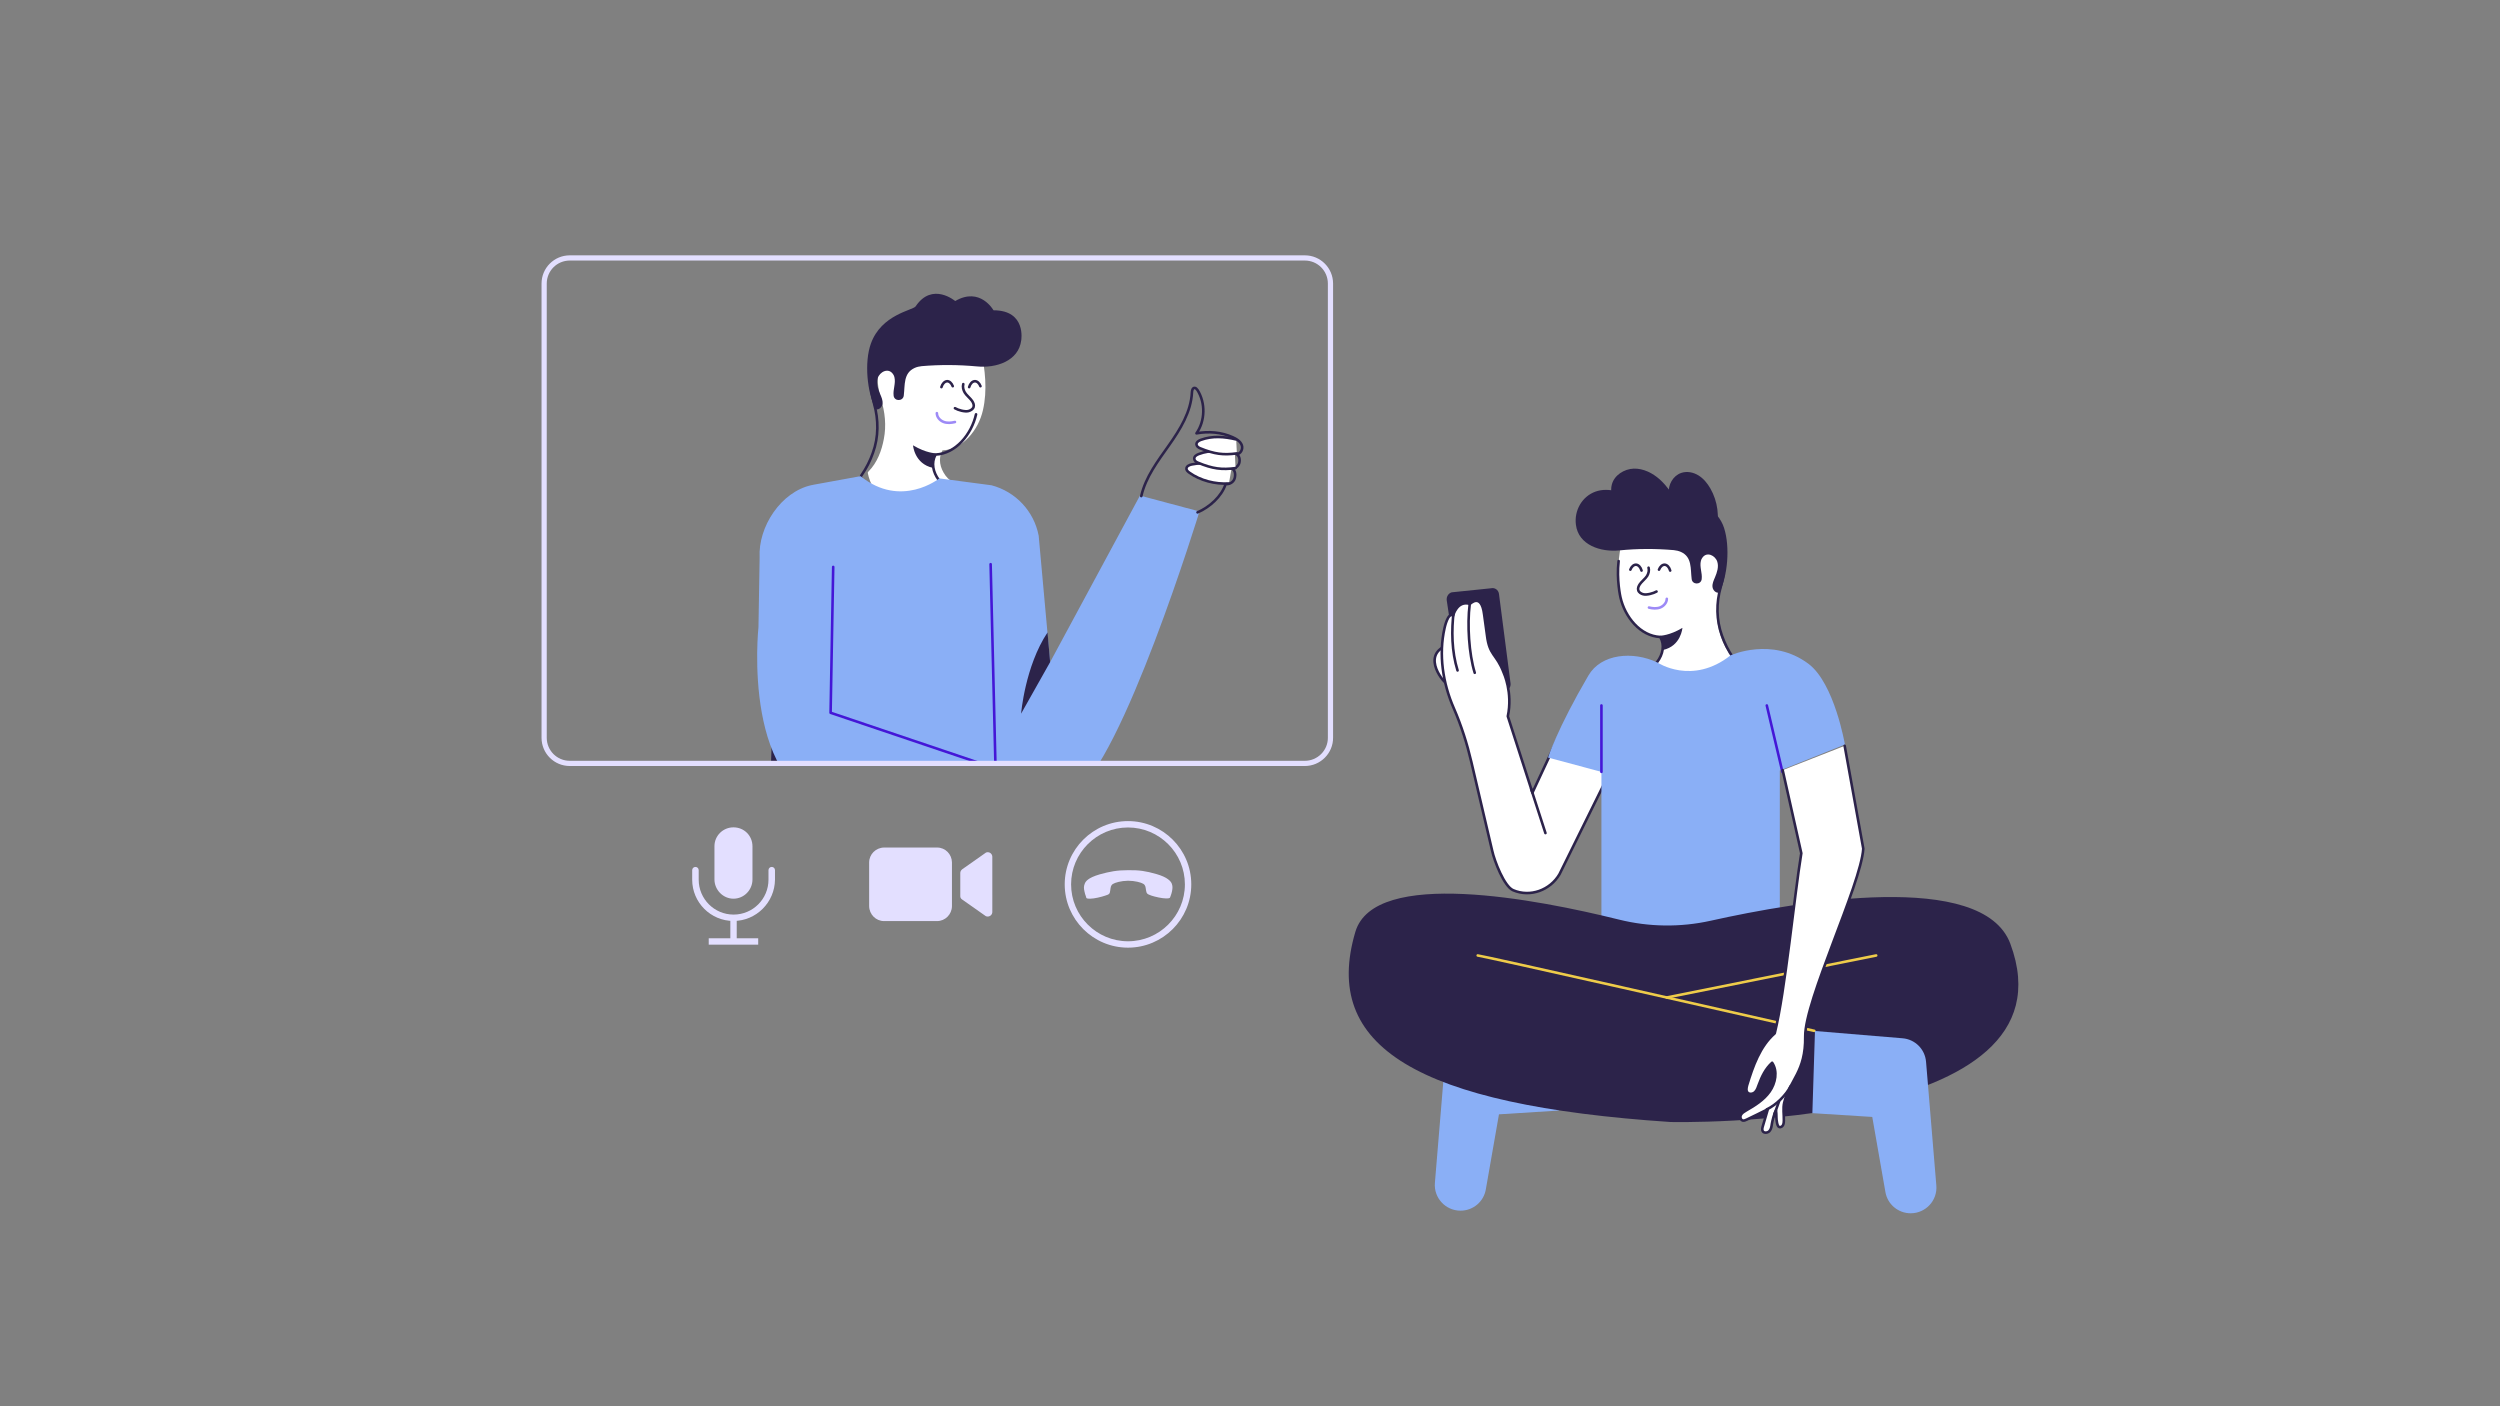 <?xml version="1.0" encoding="utf-8"?>
<!-- Generator: Adobe Illustrator 24.0.2, SVG Export Plug-In . SVG Version: 6.00 Build 0)  -->
<svg version="1.1" id="Layer_1" xmlns="http://www.w3.org/2000/svg" xmlns:xlink="http://www.w3.org/1999/xlink" x="0px" y="0px"
	 viewBox="0 0 1920 1080" style="enable-background:new 0 0 1920 1080;" xml:space="preserve">
<rect x="0" y="0" width="1920" height="1080" fill="#808080" stroke="none"/>
<style type="text/css">
	.st0{fill:#6CACEC;}
	.st1{fill:none;stroke:#000000;stroke-width:2;stroke-linecap:round;stroke-linejoin:round;stroke-miterlimit:10;}
	.st2{opacity:0.1;}
	.st3{fill:#FFFFFF;}
	.st4{fill:#FF81C4;}
	.st5{fill:#FFFFFF;stroke:#000000;stroke-width:2;stroke-linecap:round;stroke-linejoin:round;stroke-miterlimit:10;}
	.st6{fill:#5856D6;}
	.st7{fill:#FF81C4;stroke:#000000;stroke-width:2;stroke-linecap:round;stroke-linejoin:round;stroke-miterlimit:10;}
	.st8{fill:#3880BA;}
	.st9{fill:#FFFFFF;stroke:#000000;stroke-miterlimit:10;}
	.st10{fill:none;stroke:#000000;stroke-miterlimit:10;}
	.st11{fill:none;stroke:#000000;stroke-width:8;stroke-linecap:round;stroke-linejoin:round;stroke-miterlimit:10;}
	.st12{fill:url(#SVGID_1_);stroke:#F2566A;stroke-miterlimit:10;}
	.st13{fill:url(#SVGID_2_);}
	.st14{fill:none;stroke:#F2566A;stroke-miterlimit:10;}
	.st15{fill:none;stroke:#F2566A;stroke-miterlimit:10;stroke-dasharray:10.28,139.814;}
	.st16{fill:url(#SVGID_4_);stroke:#F2566A;stroke-miterlimit:10;}
	.st17{fill:url(#SVGID_5_);stroke:#F2566A;stroke-miterlimit:10;}
	.st18{fill:url(#SVGID_6_);fill-opacity:0.15;stroke:#549BF4;stroke-width:2;stroke-opacity:8.222246e-02;}
	.st19{fill:url(#SVGID_8_);fill-opacity:0.15;stroke:#549BF4;stroke-width:2;stroke-opacity:8.222246e-02;}
	.st20{opacity:0.62;fill:url(#SVGID_10_);fill-opacity:0.5;}
	.st21{opacity:0.62;fill:url(#SVGID_12_);fill-opacity:0.5;}
	.st22{opacity:0.62;fill:url(#SVGID_13_);fill-opacity:0.5;}
	.st23{opacity:0.62;fill:url(#SVGID_14_);fill-opacity:0.5;}
	.st24{opacity:0.62;fill:url(#SVGID_15_);fill-opacity:0.5;}
	.st25{opacity:0.62;fill:url(#SVGID_16_);fill-opacity:0.5;}
	.st26{opacity:0.62;fill:url(#SVGID_17_);fill-opacity:0.5;}
	.st27{opacity:0.62;fill:url(#SVGID_18_);fill-opacity:0.5;}
	.st28{fill:url(#SVGID_19_);stroke:#F2566A;stroke-miterlimit:10;stroke-dasharray:203,31,0,0,0;}
	.st29{fill:none;stroke:#F2566A;stroke-miterlimit:10;stroke-dasharray:110,0,0,0,0;}
	.st30{fill:none;stroke:#CBD6E8;stroke-miterlimit:10;}
	.st31{fill:url(#SVGID_20_);}
	.st32{fill:url(#SVGID_21_);}
	.st33{fill:url(#SVGID_22_);}
	.st34{fill:url(#SVGID_23_);}
	.st35{fill:url(#SVGID_24_);}
	.st36{fill:url(#SVGID_25_);}
	.st37{fill:none;stroke:#FFFFFF;stroke-miterlimit:10;}
	.st38{fill:url(#SVGID_27_);}
	.st39{fill:none;stroke:#FFFFFF;stroke-linecap:round;stroke-miterlimit:10;}
	.st40{fill:url(#SVGID_28_);}
	.st41{fill:url(#SVGID_29_);}
	.st42{opacity:0.36;fill:url(#SVGID_30_);enable-background:new    ;}
	.st43{opacity:0.36;fill:url(#SVGID_31_);enable-background:new    ;}
	.st44{fill:url(#SVGID_32_);fill-opacity:0.15;stroke:#549BF4;stroke-width:2;stroke-opacity:8.222246e-02;}
	.st45{fill:url(#SVGID_34_);fill-opacity:0.15;stroke:#549BF4;stroke-width:2;stroke-opacity:8.222246e-02;}
	.st46{fill:url(#SVGID_35_);fill-opacity:0.15;stroke:#549BF4;stroke-width:2;stroke-opacity:8.222246e-02;}
	.st47{fill:url(#SVGID_36_);fill-opacity:0.15;stroke:#549BF4;stroke-width:2;stroke-opacity:8.222246e-02;}
	.st48{fill:url(#SVGID_37_);fill-opacity:0.5;stroke:#FFFFFF;stroke-linejoin:round;}
	.st49{fill:url(#SVGID_38_);fill-opacity:0.15;stroke:#549BF4;stroke-width:2;stroke-opacity:8.222246e-02;}
	.st50{opacity:0.54;fill:#FFFFFF;enable-background:new    ;}
	.st51{fill:#363C61;}
	.st52{fill:none;stroke:url(#SVGID_39_);stroke-width:9;stroke-miterlimit:10;}
	.st53{fill:none;stroke:url(#SVGID_40_);stroke-width:9;stroke-miterlimit:10;}
	.st54{fill:none;stroke:#FFFFFF;stroke-width:3;stroke-miterlimit:10;}
	.st55{opacity:0.62;fill:url(#SVGID_41_);fill-opacity:0.5;}
	.st56{opacity:0.62;fill:url(#SVGID_42_);fill-opacity:0.5;}
	.st57{opacity:0.62;fill:url(#SVGID_43_);fill-opacity:0.5;}
	.st58{opacity:0.6;fill:url(#SVGID_44_);fill-opacity:0.5;}
	.st59{fill:url(#SVGID_45_);fill-opacity:0.15;stroke:#549BF4;stroke-width:2;stroke-opacity:8.222246e-02;}
	.st60{fill:url(#SVGID_46_);fill-opacity:0.15;stroke:#549BF4;stroke-width:2;stroke-opacity:8.222246e-02;}
	.st61{fill:url(#SVGID_47_);fill-opacity:0.15;stroke:#549BF4;stroke-width:2;stroke-opacity:8.222246e-02;}
	.st62{fill:url(#SVGID_48_);fill-opacity:0.15;stroke:#549BF4;stroke-width:2;stroke-opacity:8.222246e-02;}
	.st63{opacity:0.62;fill:url(#SVGID_49_);fill-opacity:0.5;}
	.st64{opacity:0.62;fill:url(#SVGID_50_);fill-opacity:0.5;}
	.st65{opacity:5.000000e-02;fill:none;stroke:#FFFFFF;stroke-width:2;stroke-miterlimit:10;}
	.st66{opacity:0.15;fill:url(#SVGID_51_);fill-opacity:0.5;}
	.st67{opacity:0.5;}
	.st68{fill:none;stroke:#FFFFFF;stroke-width:2;stroke-dasharray:11.85,11.85;}
	.st69{fill:url(#SVGID_52_);fill-opacity:0.5;stroke:#FFFFFF;stroke-linejoin:round;}
	.st70{fill:url(#SVGID_53_);fill-opacity:0.15;stroke:#549BF4;stroke-width:2;stroke-opacity:8.222246e-02;}
	.st71{fill:#CAD6E8;}
	.st72{fill:url(#SVGID_54_);}
	.st73{fill:url(#SVGID_55_);}
	.st74{opacity:0.89;fill:#F2566A;enable-background:new    ;}
	.st75{fill:#EBF1FC;}
	.st76{fill:#CEDEF2;}
	.st77{fill:url(#SVGID_56_);}
	.st78{fill:url(#SVGID-2_1_);}
	.st79{fill:url(#SVGID-3_1_);}
	.st80{fill:url(#SVGID_57_);}
	.st81{clip-path:url(#SVGID_58_);}
	.st82{fill:url(#SVGID_59_);}
	.st83{fill:#CBD6E8;}
	.st84{stroke:#000000;stroke-miterlimit:10;}
	.st85{fill:url(#SVGID_60_);}
	.st86{fill:url(#SVGID-4_1_);}
	.st87{fill:url(#SVGID_61_);}
	.st88{opacity:0.36;fill:url(#SVGID_62_);enable-background:new    ;}
	.st89{opacity:0.4;fill:#3574EC;enable-background:new    ;}
	.st90{fill:url(#SVGID-5_1_);}
	.st91{fill:url(#SVGID-6_1_);}
	.st92{fill:url(#SVGID_63_);}
	.st93{clip-path:url(#SVGID_64_);}
	.st94{fill:url(#SVGID_65_);}
	.st95{fill:url(#SVGID-7_1_);}
	.st96{opacity:0.4;fill:#FFFFFF;enable-background:new    ;}
	.st97{opacity:0.9;fill:#FFFFFF;enable-background:new    ;}
	.st98{opacity:0.9;}
	.st99{fill:url(#SVGID_66_);}
	.st100{opacity:0.36;fill:url(#SVGID_67_);enable-background:new    ;}
	.st101{fill:url(#SVGID_68_);}
	.st102{fill:url(#SVGID_69_);}
	.st103{fill:url(#SVGID_70_);fill-opacity:0.3;}
	.st104{opacity:8.000000e-02;fill:#549BF4;enable-background:new    ;}
	.st105{fill:url(#SVGID_71_);fill-opacity:0.15;}
	.st106{opacity:0.8;}
	.st107{fill:#9090D0;}
	.st108{fill:none;stroke:#000000;stroke-width:3;stroke-linecap:round;stroke-linejoin:round;stroke-miterlimit:10;}
	.st109{fill:#CFCED4;}
	.st110{fill:#FEAD91;}
	.st111{fill:#FFFFFF;stroke:#000000;stroke-width:3;stroke-linecap:round;stroke-linejoin:round;stroke-miterlimit:10;}
	.st112{fill:#FEAD91;stroke:#000000;stroke-width:3;stroke-miterlimit:10;}
	.st113{fill:#FFE2AA;}
	.st114{fill:#FFE2AA;stroke:#000000;stroke-width:3;stroke-linecap:round;stroke-linejoin:round;stroke-miterlimit:10;}
	.st115{fill:none;stroke:#000000;stroke-width:4;stroke-linecap:round;stroke-linejoin:round;stroke-miterlimit:10;}
	.st116{fill:#FFFFFF;stroke:#000000;stroke-width:5;stroke-linecap:round;stroke-linejoin:round;stroke-miterlimit:10;}
	.st117{fill:none;stroke:#000000;stroke-width:3;stroke-miterlimit:10;}
	.st118{fill:#FFFFFF;stroke:#000000;stroke-width:2;stroke-miterlimit:10;}
	.st119{fill:#FFC9E6;}
	.st120{fill:#FCA1BB;}
	.st121{fill:#151614;}
	.st122{fill:#FFFFFF;stroke:#1B0042;stroke-width:2;stroke-linecap:round;stroke-linejoin:round;stroke-miterlimit:10;}
	.st123{fill:none;stroke:#1B0042;stroke-width:2;stroke-linecap:round;stroke-linejoin:round;stroke-miterlimit:10;}
	.st124{fill:#1B0042;}
	
		.st125{opacity:0.15;clip-path:url(#XMLID_13_);fill:none;stroke:#FFFFFF;stroke-width:2;stroke-linecap:round;stroke-linejoin:round;stroke-miterlimit:10;}
	.st126{fill:none;stroke:#000000;stroke-linecap:round;stroke-linejoin:round;stroke-miterlimit:10;}
	.st127{fill:none;stroke:#FFFFFF;stroke-linecap:round;stroke-linejoin:round;stroke-miterlimit:10;}
	
		.st128{opacity:0.15;clip-path:url(#XMLID_15_);fill:none;stroke:#FFFFFF;stroke-width:2;stroke-linecap:round;stroke-linejoin:round;stroke-miterlimit:10;}
	
		.st129{opacity:0.15;clip-path:url(#XMLID_16_);fill:none;stroke:#FFFFFF;stroke-width:2;stroke-linecap:round;stroke-linejoin:round;stroke-miterlimit:10;}
	.st130{fill:none;stroke:#FFFFFF;stroke-width:2;stroke-linecap:round;stroke-linejoin:round;stroke-miterlimit:10;}
	
		.st131{opacity:0.15;clip-path:url(#XMLID_17_);fill:none;stroke:#FFFFFF;stroke-width:2;stroke-linecap:round;stroke-linejoin:round;stroke-miterlimit:10;}
	.st132{opacity:0.15;clip-path:url(#XMLID_18_);fill:none;stroke:#FFFFFF;stroke-width:2;stroke-miterlimit:10;}
	
		.st133{opacity:0.15;clip-path:url(#XMLID_19_);fill:none;stroke:#FFFFFF;stroke-width:2;stroke-linecap:round;stroke-linejoin:round;stroke-miterlimit:10;}
	.st134{fill:#FFFFFF;stroke:#2C234A;stroke-width:2;stroke-linecap:round;stroke-linejoin:round;stroke-miterlimit:10;}
	.st135{fill:#8AAFF6;}
	.st136{fill:none;stroke:#2C234A;stroke-width:2;stroke-linecap:round;stroke-linejoin:round;stroke-miterlimit:10;}
	.st137{opacity:0.2;}
	.st138{fill:#2C234A;}
	.st139{fill:none;stroke:#4417D7;stroke-width:2;stroke-linecap:round;stroke-linejoin:round;stroke-miterlimit:10;}
	.st140{fill:none;stroke:#EFCC4A;stroke-width:2;stroke-linecap:round;stroke-linejoin:round;stroke-miterlimit:10;}
	.st141{fill:#E3DFFF;}
	.st142{fill:none;stroke:#9D8AF6;stroke-width:2;stroke-linecap:round;stroke-linejoin:round;stroke-miterlimit:10;}
	.st143{clip-path:url(#SVGID_72_);}
	.st144{fill:none;stroke:#E3DFFF;stroke-width:4;stroke-linecap:round;stroke-linejoin:round;stroke-miterlimit:10;}
	.st145{fill:none;stroke:#D6D4D4;stroke-width:10;stroke-linecap:round;stroke-linejoin:round;stroke-miterlimit:10;}
	.st146{fill:none;stroke:#FF4B42;stroke-width:10;stroke-linecap:round;stroke-linejoin:round;stroke-miterlimit:10;}
	.st147{fill:#D7B9D8;}
	.st148{fill:#D6D4D4;}
	.st149{fill:#FFB69D;}
	.st150{fill:#D6D4D4;stroke:#FFFFFF;stroke-width:2;stroke-miterlimit:10;}
	.st151{clip-path:url(#XMLID_20_);}
	.st152{clip-path:url(#XMLID_21_);}
	.st153{fill:none;stroke:#FFFFFF;stroke-width:5;stroke-linecap:round;stroke-linejoin:round;stroke-miterlimit:10;}
	.st154{fill:#FF4B42;}
	.st155{clip-path:url(#XMLID_24_);}
	.st156{clip-path:url(#SVGID_74_);}
	.st157{clip-path:url(#XMLID_25_);}
	.st158{fill:#FEC0D9;}
	
		.st159{fill:none;stroke:#D6D4D4;stroke-width:3;stroke-linecap:round;stroke-linejoin:round;stroke-miterlimit:10;stroke-dasharray:20,20;}
	.st160{fill:#6BA5BD;}
	.st161{clip-path:url(#XMLID_28_);}
	.st162{clip-path:url(#SVGID_76_);}
	.st163{clip-path:url(#XMLID_29_);}
	.st164{clip-path:url(#XMLID_33_);}
	.st165{fill:none;stroke:#FFFFFF;stroke-width:4;stroke-linecap:round;stroke-linejoin:round;stroke-miterlimit:10;}
	.st166{fill:none;stroke:#FFFF00;stroke-width:2;stroke-linecap:round;stroke-linejoin:round;stroke-miterlimit:10;}
	.st167{fill:#FEC0D9;stroke:#000000;stroke-width:3;stroke-linecap:round;stroke-linejoin:round;stroke-miterlimit:10;}
	.st168{fill:#FFCDB2;stroke:#000000;stroke-width:2;stroke-linecap:round;stroke-linejoin:round;stroke-miterlimit:10;}
	.st169{stroke:#FFFFFF;stroke-width:2;stroke-miterlimit:10;}
	.st170{fill:#996533;stroke:#000000;stroke-width:2;stroke-linecap:round;stroke-linejoin:round;stroke-miterlimit:10;}
	.st171{stroke:#000000;stroke-width:2;stroke-linecap:round;stroke-linejoin:round;stroke-miterlimit:10;}
	.st172{fill:#996533;stroke:#000000;stroke-width:2;stroke-miterlimit:10;}
	.st173{fill:#FF6600;stroke:#000000;stroke-width:2;stroke-linecap:round;stroke-linejoin:round;stroke-miterlimit:10;}
	.st174{fill:#FFCDB2;}
	.st175{fill:none;stroke:#000000;stroke-width:2;stroke-miterlimit:10;}
	.st176{fill:none;stroke:#000000;stroke-width:5;stroke-linecap:round;stroke-linejoin:round;stroke-miterlimit:10;}
	.st177{fill:#9B4CB5;stroke:#000000;stroke-width:2;stroke-linecap:round;stroke-linejoin:round;stroke-miterlimit:10;}
	.st178{fill:#C8C8FF;stroke:#000000;stroke-width:2;stroke-linecap:round;stroke-linejoin:round;stroke-miterlimit:10;}
	.st179{fill:#DDDCDD;}
	.st180{fill:#FA6058;stroke:#000000;stroke-width:2;stroke-miterlimit:10;}
	.st181{fill:#FBBC2D;stroke:#000000;stroke-width:2;stroke-miterlimit:10;}
	.st182{fill:#30CA41;stroke:#000000;stroke-width:2;stroke-miterlimit:10;}
	.st183{stroke:#FFFFFF;stroke-width:2;stroke-linecap:round;stroke-linejoin:round;stroke-miterlimit:10;}
	.st184{fill:none;stroke:#C8C8FF;stroke-width:5;stroke-linecap:round;stroke-linejoin:round;stroke-miterlimit:10;}
	.st185{stroke:#000000;stroke-width:2;stroke-miterlimit:10;}
	.st186{fill:#FF2D55;}
	.st187{fill:#D4D7FF;}
	.st188{fill:#FFCBC2;}
	.st189{clip-path:url(#SVGID_77_);}
	.st190{fill:#352F84;}
	.st191{clip-path:url(#SVGID_78_);}
	.st192{clip-path:url(#SVGID_79_);}
	.st193{clip-path:url(#XMLID_37_);}
	.st194{opacity:0.4;clip-path:url(#XMLID_41_);}
	.st195{clip-path:url(#XMLID_44_);}
	.st196{fill:#FF3167;}
	.st197{fill:#91A3B4;}
	.st198{fill:#E05555;}
	.st199{fill:none;stroke:#EFA9A9;stroke-width:2;stroke-miterlimit:10;}
	.st200{clip-path:url(#XMLID_46_);}
	.st201{fill:#F2F2F2;}
	.st202{fill:#6F8393;}
	.st203{fill:#333333;}
	.st204{fill:#B5C7C3;}
	.st205{clip-path:url(#XMLID_47_);}
	.st206{clip-path:url(#SVGID_81_);}
	.st207{clip-path:url(#XMLID_50_);}
	.st208{fill:#5595E0;}
	.st209{fill:#FCFCFC;}
	.st210{fill:none;stroke:#CACBDB;stroke-width:10;stroke-linecap:round;stroke-linejoin:round;stroke-miterlimit:10;}
	
		.st211{fill:none;stroke:#CACBDB;stroke-width:10;stroke-linecap:round;stroke-linejoin:round;stroke-miterlimit:10;stroke-dasharray:30,30;}
	.st212{fill:none;stroke:#CACBDB;stroke-width:21;stroke-linecap:round;stroke-linejoin:round;stroke-miterlimit:10;}
	.st213{fill:#E45858;}
	.st214{fill:#CFD4FF;}
	.st215{fill:#2A2C67;}
	.st216{clip-path:url(#XMLID_51_);}
	.st217{fill:#585DE4;}
	.st218{fill:none;stroke:#324A81;stroke-width:5;stroke-linecap:round;stroke-linejoin:round;stroke-miterlimit:10;}
	.st219{fill:#CFD4FF;stroke:#2A2C67;stroke-width:5;stroke-linecap:round;stroke-linejoin:round;stroke-miterlimit:10;}
	.st220{clip-path:url(#XMLID_52_);}
	.st221{clip-path:url(#XMLID_53_);}
	.st222{fill:none;stroke:#FEFEFF;stroke-width:5;stroke-linecap:round;stroke-linejoin:round;stroke-miterlimit:10;}
	.st223{fill:#CFD4FF;stroke:#2A2C67;stroke-width:5;stroke-miterlimit:10;}
	.st224{fill:none;stroke:#2A2C67;stroke-width:5;stroke-linecap:round;stroke-linejoin:round;stroke-miterlimit:10;}
	.st225{fill:none;stroke:#585DE4;stroke-width:5;stroke-miterlimit:10;}
	.st226{fill:none;stroke:#585DE4;stroke-width:5;stroke-linecap:round;stroke-linejoin:round;stroke-miterlimit:10;}
	.st227{fill:#E8E8F7;}
	
		.st228{opacity:0.4;fill:none;stroke:#303044;stroke-width:2.51;stroke-linecap:round;stroke-linejoin:round;stroke-miterlimit:10;}
	.st229{fill:#FEC5C4;}
	.st230{fill:#EF8D8B;}
	.st231{fill:#FEC5C4;stroke:#EF8D8B;stroke-width:2.51;stroke-linecap:round;stroke-linejoin:round;stroke-miterlimit:10;}
	.st232{fill:#F048BA;}
	.st233{fill:#FFFFFF;stroke:#E8E8F7;stroke-width:2;stroke-linecap:round;stroke-linejoin:round;stroke-miterlimit:10;}
	.st234{fill:none;stroke:#E8E8F7;stroke-width:2;stroke-linecap:round;stroke-linejoin:round;stroke-miterlimit:10;}
	.st235{fill:#303044;}
	.st236{fill:none;}
	.st237{fill:none;stroke:#EF8D8B;stroke-width:2.51;stroke-linecap:round;stroke-linejoin:round;stroke-miterlimit:10;}
	.st238{fill:none;stroke:#E8E8F7;stroke-width:7;stroke-linecap:round;stroke-linejoin:round;stroke-miterlimit:10;}
	.st239{fill:#FFFFFF;stroke:#E8E8F7;stroke-width:7;stroke-linecap:round;stroke-linejoin:round;stroke-miterlimit:10;}
	.st240{fill:#FFFFFF;stroke:#E8E8F7;stroke-width:5.62;stroke-miterlimit:10;}
	.st241{fill:#E8E8F7;stroke:#E8E8F7;stroke-width:5.62;stroke-miterlimit:10;}
	.st242{fill:#FEC5C4;stroke:#EF8D8B;stroke-width:2;stroke-linecap:round;stroke-linejoin:round;stroke-miterlimit:10;}
	.st243{fill:none;stroke:#EF8D8B;stroke-width:2;stroke-linecap:round;stroke-linejoin:round;stroke-miterlimit:10;}
	.st244{fill:#E8E8F7;stroke:#FFFFFF;stroke-width:5.62;stroke-miterlimit:10;}
	.st245{opacity:0.4;fill:none;stroke:#000000;stroke-width:2;stroke-linecap:round;stroke-linejoin:round;stroke-miterlimit:10;}
	.st246{fill:none;stroke:#E8E8F7;stroke-width:5.132;stroke-miterlimit:10;}
	.st247{fill:none;stroke:#EF8D8B;stroke-width:2;stroke-linecap:round;stroke-miterlimit:10;}
	.st248{fill:#FFFFFF;stroke:#E8E8F7;stroke-width:5;stroke-miterlimit:10;}
	.st249{fill:#E8E8F7;stroke:#E8E8F7;stroke-width:5;stroke-miterlimit:10;}
	.st250{fill:#FFFFFF;stroke:#E8E8F7;stroke-width:5;stroke-miterlimit:10;stroke-dasharray:20,20;}
	.st251{fill:#F2F2F6;}
	.st252{opacity:0.4;fill:#FFFFFF;stroke:#000000;stroke-width:2.116;stroke-linecap:round;stroke-miterlimit:10;}
	
		.st253{opacity:0.4;fill:none;stroke:#000000;stroke-width:2.116;stroke-linecap:round;stroke-linejoin:round;stroke-miterlimit:10;stroke-dasharray:140.719,204.201;}
	.st254{opacity:0.4;fill:none;stroke:#000000;stroke-width:2.116;stroke-linecap:round;stroke-miterlimit:10;}
	.st255{fill:#282828;}
	.st256{fill:#FEC5C4;stroke:#EF8D8B;stroke-width:1.058;stroke-linecap:round;stroke-miterlimit:10;}
	.st257{fill:none;stroke:#FFFFFF;stroke-width:8;stroke-linecap:round;stroke-linejoin:round;stroke-miterlimit:10;}
	
		.st258{fill:none;stroke:#E8E8F7;stroke-width:5;stroke-linecap:round;stroke-linejoin:round;stroke-miterlimit:10;stroke-dasharray:20,20;}
	.st259{fill:none;stroke:#E8E8F7;stroke-width:4.743;stroke-linecap:round;stroke-linejoin:round;stroke-miterlimit:10;}
	
		.st260{opacity:0.4;fill:none;stroke:#000000;stroke-width:1.709;stroke-linecap:round;stroke-linejoin:round;stroke-miterlimit:10;}
	.st261{fill-rule:evenodd;clip-rule:evenodd;fill:#F7931A;}
	.st262{fill:none;stroke:#EF8D8B;stroke-width:1.956;stroke-linecap:round;stroke-linejoin:round;stroke-miterlimit:10;}
</style>
<path class="st135" d="M1127.9,795.4c-9.6,0.8-17.2,8.4-18,18l-7.9,95c-1,11.5,8.1,21.4,19.7,21.4l0,0c9.6,0,17.8-6.9,19.4-16.3
	l10.1-57.7l46-2.9l-2-63.1"/>
<path class="st134" d="M1111.1,524.6c-1.2,1.2-20.2-20.8-0.2-28.8"/>
<path class="st138" d="M1155.4,530.6l-29,1.4c-2.6,0.1-5-2-5.4-4.8l-9.9-66.1c-0.4-2.8,1.3-5.5,3.8-6.2l30.1-3.1
	c2.9-0.7,5.7,1.1,6.2,4.2l8.9,68.8C1160.5,527.8,1158.4,530.4,1155.4,530.6z"/>
<g>
	<path class="st134" d="M1139.8,471.8c0.3,2.6,1.9,13.5,2.2,16.1c1.9,15.9,7.3,14,12.9,28.9c0,0,7,15,3.1,33.3l18.9,58.7l21-45
		l45,16l-45.2,91.6c-7.2,12.3-22.5,17.9-35.6,12.3c-6.9-2.9-14.4-22.5-16.1-30.3l-16-68.2c-3.3-14.1-7.7-28-13.5-41.3
		c-8.4-19.2-11.7-41.1-7.1-61.5c0,0,2.6-12.6,6.6-9.6c0,0,3-12,13-9C1128.9,463.8,1137.7,454.8,1139.8,471.8z"/>
	<path class="st134" d="M1119.4,514.9c-4.5-14.6-4.8-30.6-2.9-45.8"/>
	<path class="st134" d="M1132.6,516.7c-4.5-14.6-5.8-37.1-3.9-52.3"/>
</g>
<g>
	<path class="st3" d="M1331.6,506.1c-3.3,17.3-18.9,31.5-36.4,33.2c-17.5,1.7-34.9-7.4-41.5-23.7c7,1.5,14.8-1.5,19.1-7.3
		c4.3-5.8,5.8-12.8,2.3-19.1c-15.4-0.7-27.2-15.4-30.6-30.5c-3.4-15-1.7-30.6,1.5-45.7c3.3-15.7,25.5-27.4,41-23.2
		c0,0,37.1,1.9,37.1,45.3c0,4-0.7,9.8-2.4,15.3c-3.1,9.7-4.1,20.1-2.2,30.1c1.6,8.6,5,17.9,11.6,24.6"/>
</g>
<path class="st136" d="M1331.6,506.1c-3.3,17.3-18.9,31.5-36.4,33.2c-17.5,1.7-34.9-7.4-41.5-23.7c7,1.5,14.8-1.5,19.1-7.3
	c4.3-5.8,5.8-12.8,2.3-19.1c-15.4-0.7-27.2-15.4-30.6-30.5c0,0-3.1-13.5-1.4-27.8"/>
<path class="st136" d="M1246,413.1c3.3-15.7,25.5-27.4,41-23.2c0,0,37.1,1.9,37.1,45.3c0,3.6-0.9,9.7-2.6,15.6
	c-3.5,12.2-3.4,25.3,0.9,37.3c2,5.6,4.8,11.6,8.8,17.2"/>
<path class="st138" d="M1243.8,422.7c13.8-1.4,27.8-1.4,41.7-0.2c1.9,0.2,3.7,0.6,5.5,1.4c8.6,3.9,7.2,12.8,8.2,20.8
	c0.5,4.5,7.1,4.6,7.7,0.1c0,0,0-0.1,0-0.1c0.6-4.6-1.8-9.3-0.6-14c0.2-0.8,0.5-1.5,1-2.2c3.5-5.3,10.2-1.8,11.6,3
	c1.2,3.9-0.2,8.1-1.8,11.9c-1,2.4-2.2,4.8-1.9,7.4s2.8,5,5.2,4.3c6.6-12.8,8.3-35.3,3.7-49.6s-19.5-22-34.3-24.8
	c-10.5-2-21.3,1.2-31.9,0c-11-1.2-21.7-7.1-32.7-3.1c-10.3,3.8-16.3,14.5-14.9,25.4C1212.2,418.6,1229.3,424.2,1243.8,422.7z"/>
<path class="st138" d="M1275.1,488.2c0,0,7,0,17-6c0,0-1,14-15,17C1277.1,499.2,1278.1,494.2,1275.1,488.2z"/>
<path class="st136" d="M1266.1,436c0.6,2.1,0,4.4-1.1,6.3s-4.5,4.6-5.7,6.5c-0.9,1.4-1.6,3-1.1,4.6c0.5,1.6,2.2,2.6,3.8,3
	c2.7,0.7,7.8-0.7,10.2-2.1"/>
<path class="st136" d="M1252.1,437.5c0.9-2.4,2.7-3.9,4.4-3.8c1.8,0.1,3.5,1.9,4.2,4.5"/>
<path class="st136" d="M1274.1,437.5c0.9-2.4,2.7-3.9,4.4-3.8c1.8,0.1,3.5,1.9,4.2,4.5"/>
<path class="st142" d="M1266.4,466.6c2.8,0.7,5.9,1,8.7-0.1c2.7-1.1,5-3.7,5-6.6"/>
<path class="st135" d="M1272.9,508.8c0,0,26.5,17.9,56.2-5.5c0,0,31.8-14.5,59.8,6.5c20,15,28,62,28,62l-50,20v124h-137v-123l-41-11
	c0,0,7-22,31-63C1229.6,502.1,1253.9,499.8,1272.9,508.8z"/>
<line class="st139" x1="1229.9" y1="541.8" x2="1229.9" y2="592.8"/>
<line class="st139" x1="1368.9" y1="592.8" x2="1356.9" y2="541.8"/>
<path class="st138" d="M1313.9,707.1c-23.3,5.2-47.5,4.9-70.7-0.9c-62.5-15.5-187.7-39.9-202.3,9.5c-26,88,47,133,242,146
	c0,0,314.9,7.4,261-137C1522.6,667.9,1381.2,692.1,1313.9,707.1z"/>
<line class="st140" x1="1280" y1="766.1" x2="1440.9" y2="733.8"/>
<path class="st140" d="M1393.4,791.7c-52.8-12-255.9-57.9-258.5-57.9"/>
<path class="st135" d="M1461.2,797.4c9.6,0.8,17.2,8.4,18,18l7.9,95c1,11.5-8.1,21.4-19.7,21.4l0,0c-9.6,0-17.8-6.9-19.4-16.3
	l-10.1-57.7l-46-2.9l2-63.1"/>
<line class="st134" x1="1175.9" y1="605.8" x2="1186.9" y2="639.8"/>
<g>
	<path class="st134" d="M1416.7,572.8l14.3,79c-1.8,27.6-45,116.5-44.6,144.3c0.4,27.2-11.7,33-16.1,50.6c-1.1,4.5-0.2,9.2-0.3,13.8
		c0,1.2-0.1,2.4-0.6,3.5s-1.7,1.9-2.9,1.6c-1.7-0.4-2.2-5.7-2.2-7.4c0-1.7-0.1-3.9-0.3-5.3c-1.3,1.5-2.9,8.4-3.2,10.3
		s-0.5,4-1.9,5.5c-1.3,1.4-4.1,1.7-5.1,0.1c-0.7-1.2-0.3-2.7,0.1-4c1.3-4.2,2.5-8.7,3.8-12.9c-5.4,2.7-10.8,5.4-16.3,8
		c-0.9,0.4-1.9,0.9-2.9,0.7c-1.7-0.4-2.3-2.8-1.5-4.3c0.8-1.6,2.4-2.5,3.9-3.4c6.8-3.9,13.7-8.2,18.2-14.6s6.3-15.6,1.9-22.1
		c-5,4.5-7.9,10.5-10.2,16.8c-0.7,2-1.4,4.2-2.9,5.7s-4.3,2-5.8,0.4c-1.3-1.5-0.8-3.8-0.3-5.7c4.4-14.4,9.8-29.9,21.2-39.8
		c8-32.3,15-105.4,20.4-138.3l-14.3-63.8"/>
	<path class="st134" d="M1356.9,852c7.2-3.4,14.7-10.8,18.4-17.9"/>
	<line class="st134" x1="1366.3" y1="845.9" x2="1362.7" y2="855.9"/>
</g>
<path class="st138" d="M1293.6,393.8c-6.2-2.5-11.2-8.2-11.9-14.8c-0.8-6.6,3.2-13.7,9.5-15.8c4.4-1.5,9.3-0.5,13.2,1.9
	c3.9,2.4,6.9,6.1,9.2,10.1c5.6,9.8,7.2,21.8,4.3,32.6"/>
<path class="st138" d="M1254.8,398.2c-4.9-2.7-9.7-5.9-13.1-10.3c-3.4-4.5-5.3-10.4-3.8-15.8c1.9-7.2,9.4-11.9,16.8-12.2
	c7.4-0.2,14.5,3.4,20,8.3c5.5,5,9.7,11.2,13.7,17.4"/>
<g>
	<defs>
		<path id="SVGID_3_" d="M1001.1,586.1H436.6c-10.9,0-19.7-8.8-19.7-19.7V217.6c0-10.9,8.8-19.7,19.7-19.7h564.5
			c10.9,0,19.7,8.8,19.7,19.7v348.7C1020.9,577.2,1012,586.1,1001.1,586.1z"/>
	</defs>
	<clipPath id="SVGID_1_">
		<use xlink:href="#SVGID_3_"  style="overflow:visible;"/>
	</clipPath>
	<g style="clip-path:url(#SVGID_1_);">
		<g>
			<path class="st135" d="M752.9,1030.6l0.1,39.5c1,5.2,4.8,9.3,9.9,10.8l94.6,34.6c6.5,1.9,11.3,7.3,12.4,13.9l0,0
				c1.8,10.8-6.7,20.6-17.6,20.3l-150.2-3.6c-8.3-0.2-15.3-6.2-16.8-14.4l-3.7-100.3L752.9,1030.6z"/>
			<g class="st137">
				<path d="M697.5,1030.6l-3,80.6c1.8,12.8,11.5,23.1,24.2,25.6l56.7,11.1h-70.7c-10.7,0-17.7-7.8-19.4-18.4l-3.6-98L697.5,1030.6z
					"/>
			</g>
		</g>
		<polygon class="st138" points="593.1,559 576.2,1035.2 647.3,1033.1 689.6,599.9 		"/>
		<polygon class="st138" points="679.3,599.9 681.7,1030.9 753.7,1030.9 766.1,599.9 		"/>
		<g>
			<path class="st3" d="M666.4,363c3.4,17.6,19.2,32,37,33.8c17.8,1.8,35.4-7.5,42.2-24.1c-7.2,1.5-15.1-1.5-19.4-7.4
				c-4.3-5.9-5.9-13-2.4-19.4c15.6-0.7,27.7-15.7,31.1-30.9c3.5-15.2,1.7-31.1-1.5-46.4c-3.4-15.9-25.9-27.9-41.6-23.6
				c0,0-37.7,1.9-37.7,46c0,4,0.7,10,2.5,15.5c3.1,9.9,4.2,20.4,2.2,30.6c-1.6,8.7-5,18.2-11.8,25"/>
		</g>
		<path class="st136" d="M661.1,366.2c3.4,17.6,19.2,32,37,33.8c17.8,1.8,35.4-7.5,42.2-24.1c-7.2,1.5-15.1-1.5-19.4-7.4
			c-4.3-5.9-5.9-13-2.4-19.4c15.6-0.7,27.7-15.7,31.1-30.9"/>
		<path class="st136" d="M748,271.8c-3.4-15.9-25.9-27.9-41.6-23.6c0,0-37.7,1.9-37.7,46c0,3.6,1,9.9,2.6,15.8
			c3.5,12.4,3.5,25.7-0.9,37.8c-2,5.7-4.9,11.7-8.9,17.4"/>
		<path class="st138" d="M703.2,235.3c-2,3-26.4,6.1-34.4,28.7c-5.1,14.3-2.9,37.3,3.7,50.3c2.5,0.8,5-1.7,5.3-4.3
			c0.3-2.6-0.9-5.1-1.9-7.5c-1.6-3.8-3-8.1-1.8-12.1c1.5-4.8,8.2-8.4,11.8-3c0.5,0.7,0.8,1.4,1,2.2c1.2,4.8-1.2,9.5-0.6,14.2
			c0,0,0,0.1,0,0.1c0.6,4.5,7.3,4.4,7.8-0.1c1-8.2-0.4-17.2,8.3-21.2c1.7-0.8,3.6-1.2,5.5-1.4c14.1-1.2,28.2-1.1,42.3,0.2
			c14.8,1.5,32.1-4.1,34.1-20c0,0,4.1-23.1-21.3-23.1c0,0-10.2-18.3-29.4-7.1C733.7,231.3,716,216.2,703.2,235.3z"/>
		<path class="st138" d="M718.5,348.1c0,0-7.1,0-17.3-6.1c0,0,1,14.2,15.2,17.3C716.4,359.2,715.4,354.1,718.5,348.1z"/>
		<path class="st136" d="M739.8,295c-0.6,2.1,0,4.5,1.1,6.4c1.1,2,4.5,4.7,5.7,6.6c0.9,1.4,1.6,3.1,1.1,4.6
			c-0.5,1.6-2.2,2.6-3.9,3.1c-2.8,0.7-7.9-0.7-10.4-2.2"/>
		<path class="st136" d="M753,296.6c-0.9-2.4-2.7-4-4.5-3.8c-1.8,0.1-3.5,2-4.2,4.5"/>
		<path class="st136" d="M731.7,296.6c-0.9-2.4-2.7-4-4.5-3.8s-3.5,2-4.2,4.5"/>
		<path class="st142" d="M733.4,324.1c-2.9,0.7-6,1-8.8-0.1c-2.8-1.1-5.1-3.7-5.1-6.7"/>
		<path class="st135" d="M636.7,599.4l128.6,0.8c0,0,11.7,38.3,59.4,8.9c37.2-23,96.5-216.3,96.5-216.3l-45.7-12.2l-69,127.9
			l-8.8-97.1c-3.6-18.8-17.7-33.8-36.2-38.7l-40.1-5.3c0,0-29.3,23.5-60.5-1.7l-36.2,6.6c-0.5,0.1-1,0.2-1.5,0.3
			c-23.3,5.1-41.1,31.9-39.8,55.7l-0.9,53.4c0,0-13.9,128.8,62.1,138.4s102.7,19.3,102.7,19.3l13.9-50.3l-122.5-44.3"/>
		<line class="st139" x1="760.8" y1="433.3" x2="764.8" y2="599.9"/>
		<polyline class="st139" points="639.9,435.4 637.9,547.4 761.1,589 		"/>
		<path class="st138" d="M806.5,508.5l-22.3,39.6c0,0,3-36.4,20.3-62.4L806.5,508.5z"/>
		<line class="st140" x1="679.2" y1="717.6" x2="684.4" y2="638.9"/>
		<g>
			<path class="st135" d="M647.6,1031.7l0.1,39.5c1,5.2,4.8,9.3,9.9,10.8l94.6,34.6c6.5,1.9,11.3,7.3,12.4,13.9l0,0
				c1.8,10.8-6.7,20.6-17.6,20.3l-150.2-3.6c-8.3-0.2-15.3-6.2-16.8-14.4l-3.7-100.3L647.6,1031.7z"/>
			<g class="st137">
				<path d="M592.3,1031.7l-3,80.6c1.8,12.8,11.5,23.1,24.2,25.6l56.7,11.1h-70.7c-10.7,0-17.7-7.8-19.4-18.4l-3.6-98L592.3,1031.7z
					"/>
			</g>
		</g>
		<path class="st136" d="M876.5,381c3.3-14.6,12.7-26.9,21.3-39.1s16.9-25.6,17.6-40.5c0.1-1.4,0.4-3.3,1.9-3.5
			c1-0.1,1.8,0.9,2.4,1.7c6.2,9.9,5.9,23.6-0.8,33.2c9.4-1.7,19.1-0.9,27.8,3c2.9,1.3,5.9,3.1,7,6.1c1.1,3-1,7.1-4.2,6.8
			c2.3,1.1,2.9,4.2,2.3,6.7c-0.6,2.5-3,4.5-5.6,4.5c2.6,1.2,2.8,5.1,1.9,7.8c-0.9,2.7-4,4.5-6.8,4c-3,9.5-12.4,17.9-21.6,21.8"/>
		<path class="st134" d="M945.8,360c-8.9-3.6-21.2-5.3-30.6-3.3c-1.8,0.4-3.9,1.3-4,3.1c-0.1,1.4,1.1,2.4,2.2,3.2
			c8.5,6.1,20,9,30.4,8.3"/>
		<path class="st134" d="M948.4,348.4c-9.4-2.3-18.7-3.1-27.7,0.3c-1.7,0.6-3.7,1.8-3.5,3.7c0.1,1.4,1.4,2.4,2.7,2.9
			c11.5,4.8,18.6,5.6,29,4.2"/>
		<path class="st134" d="M949.4,337.5c-9.2-2.2-18.3-2.9-27.1,0.3c-1.7,0.6-3.6,1.8-3.4,3.6c0.1,1.3,1.4,2.3,2.6,2.8
			c11.2,4.6,18.2,5.4,28.4,4"/>
		<path class="st134" d="M761,589c27,4.5,48.2,12.7,66.9,32.6c1.7,1.6,8.6,8.7,8.4,10.7c-0.1,2-1.9,3.7-3.8,3.9
			c-1.8,0.1-3.4-0.8-4.9-1.7c-6.4-3.9-12.8-7.7-19.2-11.6c2.6,2.8,3.9,5.9,3.2,9.7c-0.7,3.8-5.3,6.1-8.8,7.9
			c1.3,2.5,1.1,10-0.2,12.4s-5.1,5.6-8.7,5.6c-3.3,0-5.3,0.1-8.2-1.5s-5.9-5.8-6.1-9c0,0-20.6,4.1-33.4-8.7"/>
		<path class="st136" d="M778.8,614.1c13.3-1.5,24,4.9,30.6,9.7"/>
		<path class="st136" d="M777.8,630.1c13.3-0.5,19.8,3.8,25.3,10.7"/>
		<path class="st134" d="M780.4,647.9c0,0,7.5-1.1,8.6,2.1"/>
	</g>
</g>
<path class="st144" d="M1002.1,586.3H437.6c-10.9,0-19.7-8.8-19.7-19.7V217.8c0-10.9,8.8-19.7,19.7-19.7h564.5
	c10.9,0,19.7,8.8,19.7,19.7v348.7C1021.9,577.4,1013,586.3,1002.1,586.3z"/>
<path class="st141" d="M738.9,690.8l18.2,12.8c1.8,0.8,3.9,0,4.7-1.8c0.2-0.5,0.3-0.9,0.3-1.4V658c0-1.9-1.6-3.5-3.5-3.5
	c-0.5,0-1,0.1-1.4,0.3l-18.2,12.8c-0.9,0.7-1.5,1.7-1.5,2.9V688C737.4,689.1,737.9,690.2,738.9,690.8z"/>
<path class="st141" d="M719.6,707.4H679c-6.3,0-11.4-5.1-11.5-11.5v-33.5c0-6.3,5.1-11.4,11.5-11.5h40.7c6.3,0,11.3,5.1,11.4,11.4
	V696C731,702.3,725.9,707.4,719.6,707.4z"/>
<path class="st141" d="M866.3,727.8c-26.8,0-48.6-21.8-48.6-48.6c0-26.8,21.8-48.6,48.6-48.6c26.8,0,48.6,21.8,48.6,48.6
	C914.9,706,893.1,727.8,866.3,727.8z M866.3,635.5c-24.1,0-43.7,19.6-43.7,43.7c0,24.1,19.6,43.7,43.7,43.7
	c24.1,0,43.7-19.6,43.7-43.7C910,655.1,890.4,635.5,866.3,635.5z"/>
<path class="st141" d="M837.3,690.2c3,0,8.7-1.4,11.3-2.3c3.4-1.1,3.7-1.2,4.1-4.3c0.3-2.1,0.3-3.6,2-4.7c1.7-1.1,6.3-2.4,11.6-2.5
	c5.2,0,10.1,1.3,11.8,2.4c1.7,1.1,1.7,2.6,2,4.7c0.5,2.9,0.8,3.1,4.1,4.3c2.6,0.9,8.3,2.2,11.3,2.2c3.2,0,2.9-0.3,3.5-1.8
	c0.5-1.2,0.8-2.4,1.1-3.7c0.5-2.5,0.5-4.1-0.2-5.9c-0.7-1.8-3.3-4.9-11.7-7.3s-13.2-3.1-21.8-3c-8.6,0-14.2,1.1-21.8,3.2
	c-9.3,2.7-11,5.6-11.6,7.4c-0.7,1.8-0.7,3.4-0.1,5.9c0.3,1.3,0.6,2.5,1.1,3.7C834.4,689.9,834.1,690.2,837.3,690.2z"/>
<rect x="544.3" y="720.6" class="st141" width="38" height="4.9"/>
<path class="st141" d="M563.3,707.3c-17.5,0-31.7-14.2-31.7-31.7v-7.3c0-1.4,1.1-2.5,2.5-2.5c1.4,0,2.5,1.1,2.5,2.5v7.3
	c0,14.8,12,26.8,26.8,26.8s26.8-12,26.8-26.8v-7.3c0-1.4,1.1-2.5,2.5-2.5c1.4,0,2.5,1.1,2.5,2.5v7.3
	C595,693,580.8,707.3,563.3,707.3z"/>
<rect x="560.9" y="704.8" class="st141" width="4.9" height="18.3"/>
<path class="st141" d="M563.3,635.4c-8,0-14.6,6.4-14.6,14.5c0,0,0,0.1,0,0.1v25.4c0,8,6.6,14.8,14.6,14.8c8,0,14.6-6.6,14.6-14.8
	V650C577.9,641.8,571.5,635.4,563.3,635.4z"/>
</svg>
